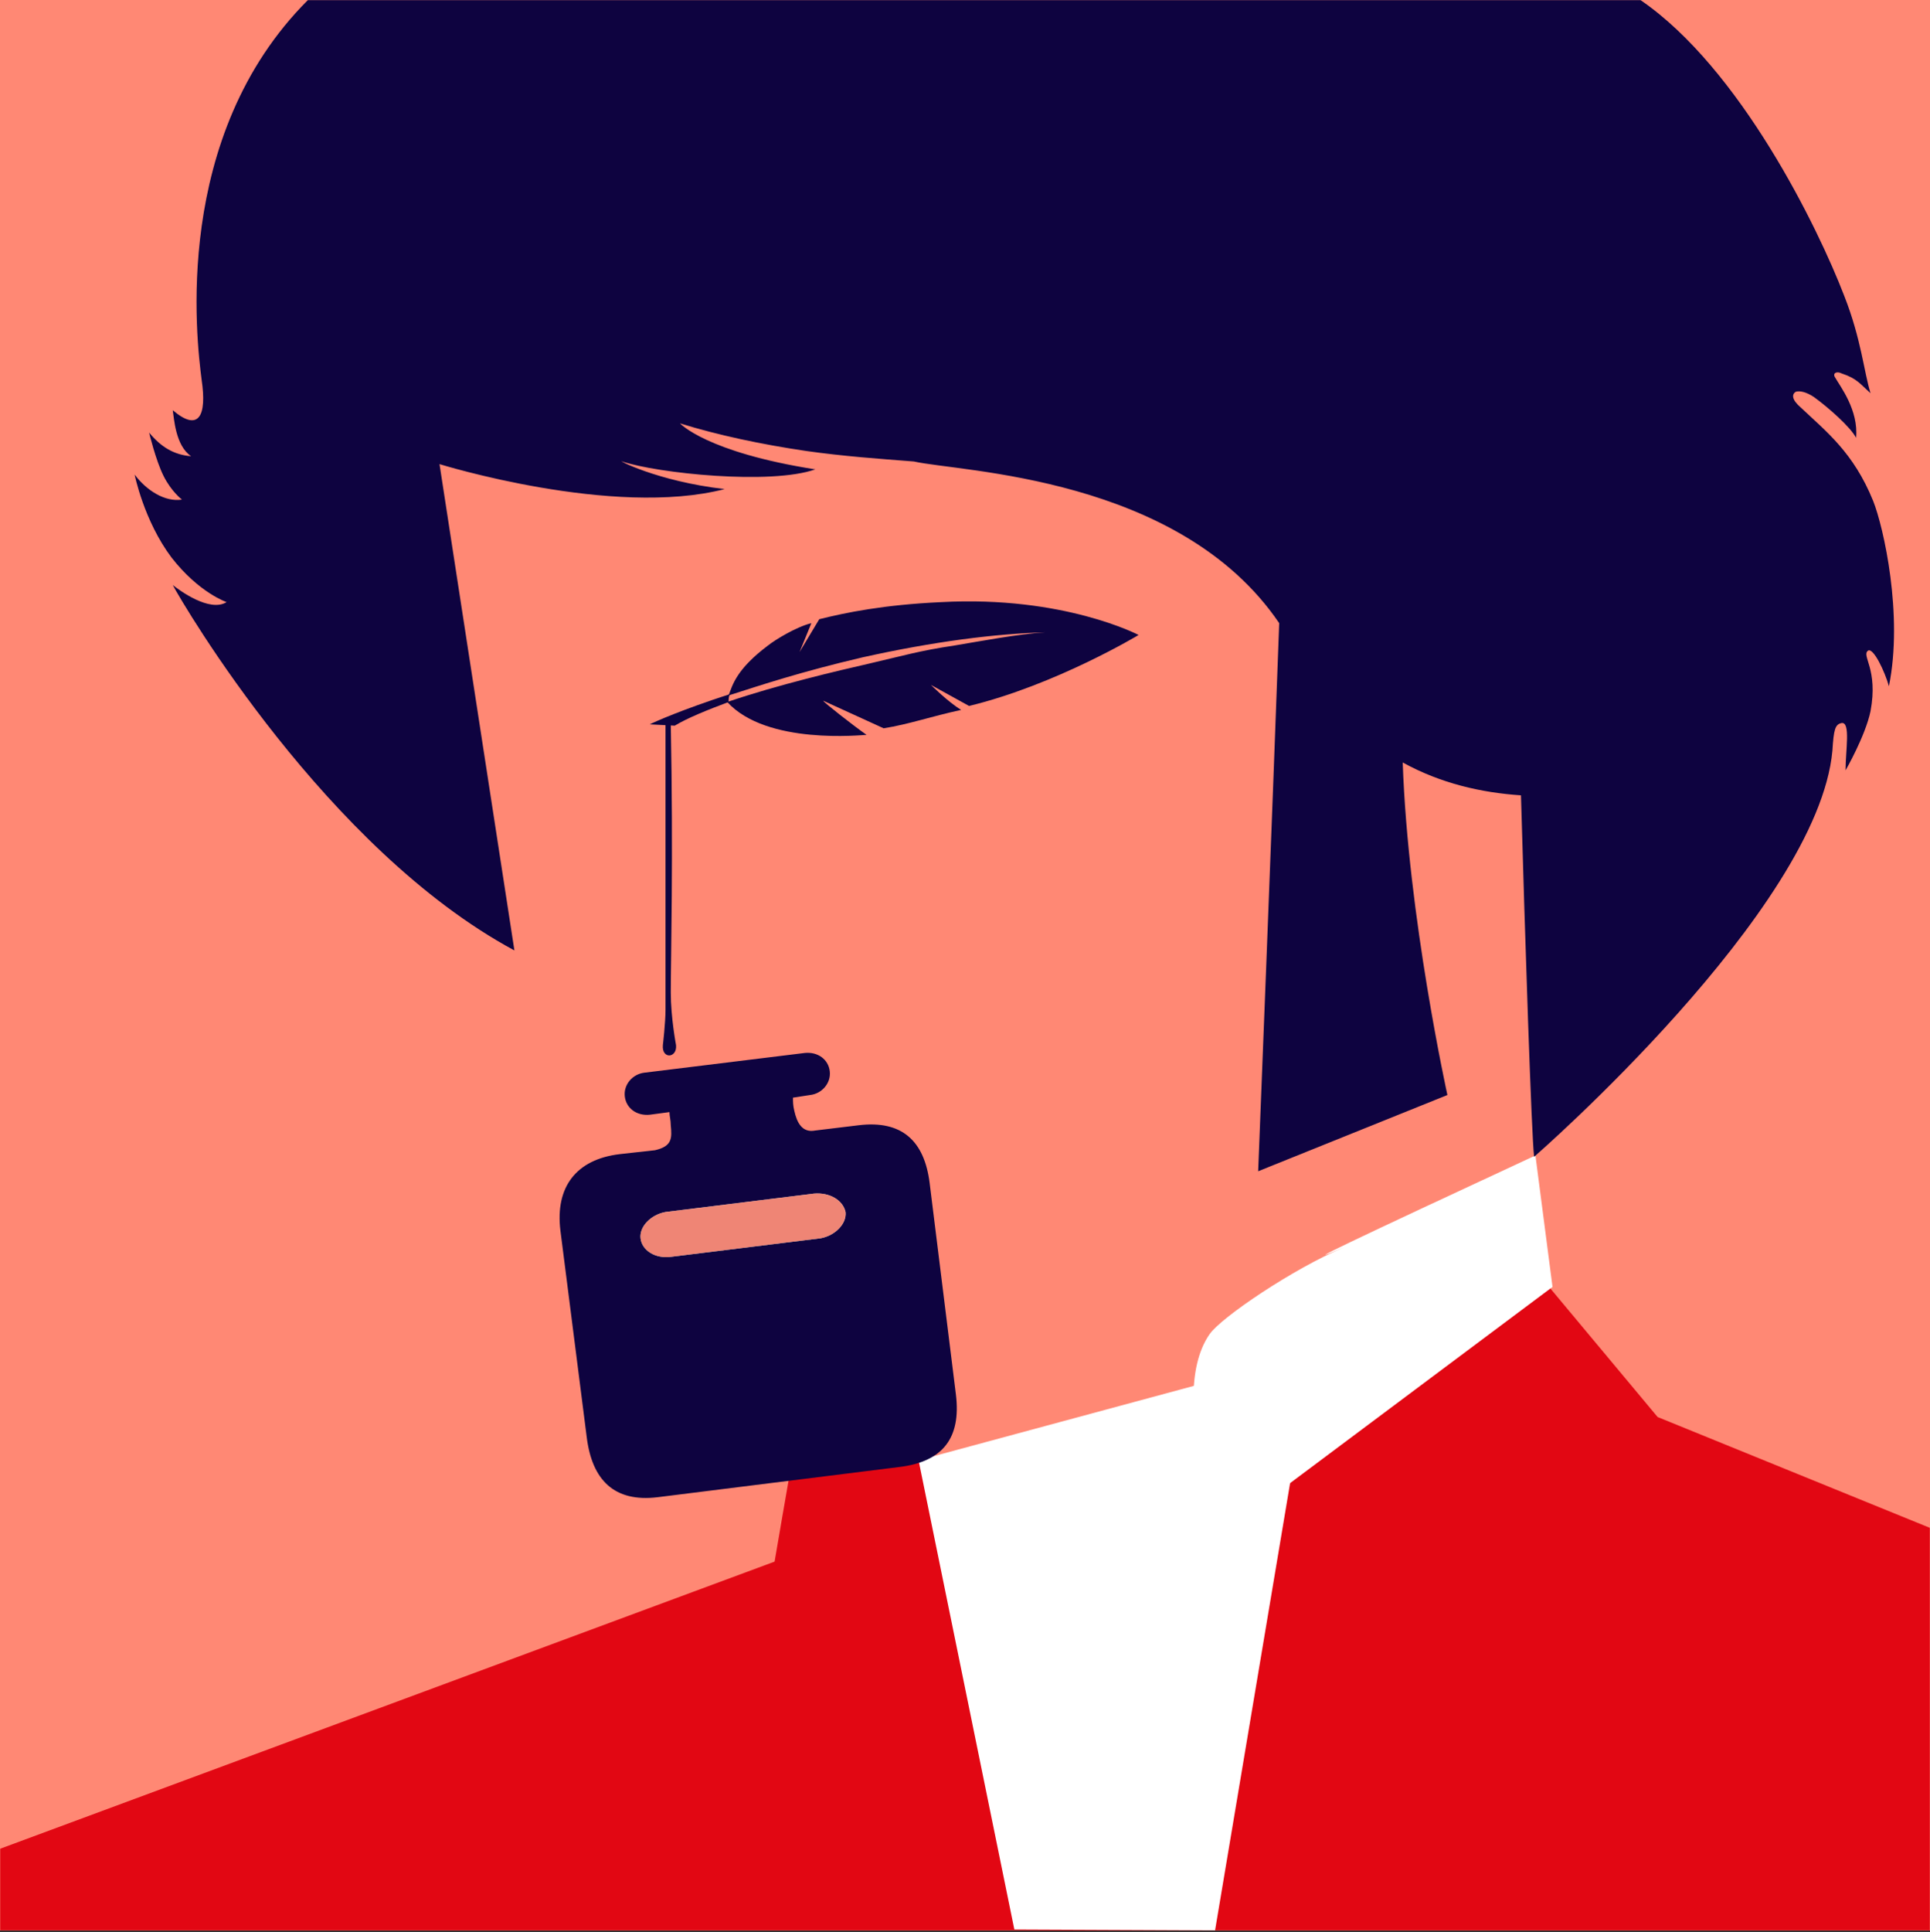 <?xml version="1.0" encoding="UTF-8"?>
<svg width="1000px" height="1001px" viewBox="0 0 1000 1001" version="1.1" xmlns="http://www.w3.org/2000/svg" xmlns:xlink="http://www.w3.org/1999/xlink">
    <rect x="0" y="0" width="1000" height="1001" fill="#333333" stroke="none"/>
    <title>bartlebys-notebook</title>
    <defs>
        <polygon id="path-1" points="0 0.705 1000 0.705 1000 375 0 375"></polygon>
    </defs>
    <g id="Page-1" stroke="none" stroke-width="1" fill="none" fill-rule="evenodd">
        <g id="Artboard" transform="translate(0, 1)">
            <g id="bartlebys-notebook" transform="translate(0, -1)">
                <polygon id="Fill-1" fill="#FF8874" points="0 999.996 1000 999.996 1000 -0.004 0 -0.004"></polygon>
                <g id="Group-25" transform="translate(0, 0.07)">
                    <g id="Group-4" transform="translate(0, 625)">
                        <mask id="mask-2" fill="white">
                            <use xlink:href="#path-1"></use>
                        </mask>
                        <g id="Clip-3"></g>
                        <path d="M797.606,0.715 C798.967,0.034 796.7,34.469 796.7,34.469 L858.883,108.973 L1000,166.397 L1000,375 L0,375 L0,332.632 L401.342,183.867 C401.342,183.867 427.215,32.034 429.257,32.716 C434.705,34.758 789.435,6.162 797.606,0.715" id="Fill-2" fill="#E20713" mask="url(#mask-2)"></path>
                    </g>
                    <polygon id="Fill-5" fill="#FFFFFF" points="470.11 727.845 525.564 999.409 629.571 999.866 684.582 672.014"></polygon>
                    <path d="M788.074,631.162 C746.541,671.333 705.009,694.482 705.009,694.482 L468.067,758.483 L310.107,753.036 L221.594,216.515 L218.87,188.6 L399.3,188.6 L399.3,160.684 L829.606,267.58 C835.734,325.453 828.926,352.007 817.351,410.561 C820.074,430.987 807.819,382.645 809.861,400.349 C819.393,503.84 801.011,629.119 788.074,631.162" id="Fill-7" fill="#FF8874"></path>
                    <path d="M290.361,637.289 C287.638,614.821 298.531,600.522 321,597.799 L339.383,595.757 C348.235,593.714 348.235,589.629 347.554,582.82 C347.554,580.097 346.873,578.054 346.873,576.012 L336.66,577.373 C329.851,578.054 324.404,573.969 323.724,567.841 C323.043,561.713 327.809,556.267 333.937,555.586 L417.002,545.373 C423.811,544.691 429.258,548.777 429.939,554.905 C430.619,561.032 425.853,566.479 419.726,567.16 L410.874,568.522 C410.874,570.564 410.874,572.607 411.555,575.331 C412.917,581.459 415.64,586.905 422.449,585.544 L444.918,582.82 C467.386,580.097 478.961,590.99 481.684,612.778 L495.301,722.397 C498.025,744.866 488.493,757.122 466.025,759.845 L340.745,775.505 C318.277,778.228 306.702,766.654 303.979,744.185 L290.361,637.289 Z" id="Fill-9" fill="#0E0340"></path>
                    <path d="M331.894,641.375 C331.214,635.247 337.341,629.119 344.83,627.758 L421.769,618.226 C429.938,617.544 436.748,621.63 438.11,627.758 C438.791,633.885 432.663,640.013 425.173,641.375 L348.236,650.907 C339.384,652.269 332.575,647.502 331.894,641.375" id="Fill-11" fill="#AAC8D9"></path>
                    <path d="M331.894,641.375 C331.214,635.247 337.341,629.119 344.83,627.758 L421.769,618.226 C429.938,617.544 436.748,621.63 438.11,627.758 C438.791,633.885 432.663,640.013 425.173,641.375 L348.236,650.907 C339.384,652.269 332.575,647.502 331.894,641.375" id="Fill-13" fill="#EF8575"></path>
                    <path d="M347.554,375.156 C348.916,443.925 347.554,497.031 347.554,514.053 C347.554,526.99 350.278,541.288 350.278,541.288 C350.958,548.096 342.788,548.778 343.469,541.288 C343.469,541.288 344.83,529.713 344.83,522.904 L344.83,375.156 C344.83,373.115 347.554,373.115 347.554,375.156" id="Fill-15" fill="#0E0340"></path>
                    <path d="M377.512,363.582 C366.618,367.667 356.405,371.752 349.596,375.837 L336.66,375.156 C339.384,373.795 353.001,367.667 378.193,359.496 C377.512,360.858 377.512,362.22 377.512,363.582" id="Fill-17" fill="#0E0340"></path>
                    <path d="M449.003,380.604 C446.961,380.604 397.257,386.05 376.832,363.583 C402.704,354.731 434.705,347.242 449.684,343.837 C467.386,339.751 476.238,337.029 494.621,334.305 C506.877,332.262 528.664,328.177 541.601,327.497 C515.728,328.177 483.727,332.262 446.961,340.433 C414.96,347.922 394.534,354.731 377.512,360.178 C379.555,354.731 381.598,346.561 397.939,334.305 C401.343,331.582 412.236,324.773 420.407,322.73 L414.279,337.709 L424.492,320.688 C438.109,317.284 457.855,313.198 487.813,311.836 C551.133,308.432 589.942,328.858 589.942,328.858 C589.942,328.858 547.048,354.731 502.11,365.625 L482.366,354.731 C482.366,354.731 491.217,363.583 498.025,367.667 C482.366,371.072 470.791,375.157 457.855,377.2 L426.535,362.901 C426.535,363.583 442.194,375.837 449.003,380.604" id="Fill-19" fill="#0E0340"></path>
                    <path d="M804.415,666.567 L666.88,769.378 C656.667,765.293 643.73,761.208 623.305,762.569 C617.857,738.739 614.453,708.781 626.709,691.079 C632.837,682.227 670.284,657.035 696.157,646.141 C668.923,657.716 700.242,642.737 795.563,598.481 L804.415,666.567 Z" id="Fill-21" fill="#FFFFFF"></path>
                    <path d="M970.546,259.409 C960.333,234.218 946.034,223.323 933.099,211.068 C928.332,206.982 928.332,204.26 930.375,202.897 C932.417,202.217 935.821,202.897 939.907,205.621 C947.397,211.068 958.971,221.281 961.694,226.727 C963.057,212.43 953.525,200.174 950.801,195.408 C949.439,193.365 951.482,192.004 954.205,193.365 C962.375,196.089 963.737,198.812 969.184,203.578 C965.779,192.684 964.418,175.663 955.567,153.194 C941.949,117.789 901.778,35.404 850.032,0 L159.496,0 C88.957,70.538 101.762,175.663 104.485,196.769 C107.209,215.153 103.124,224.004 89.506,212.43 C90.187,216.514 90.868,230.813 99.039,236.26 C90.187,235.579 83.379,231.494 77.251,224.004 C77.251,224.004 80.655,238.303 84.74,246.472 C88.826,254.643 94.273,258.728 94.273,258.728 C85.421,260.09 75.889,253.963 69.761,245.792 C69.761,245.792 74.527,269.622 88.826,288.686 C103.124,307.07 117.422,311.836 117.422,311.836 C108.571,317.283 92.911,305.708 89.506,302.984 C94.953,313.197 169.168,439.839 266.531,492.265 L227.722,240.345 C227.722,240.345 317.596,268.261 375.47,253.281 C340.065,249.196 318.958,237.622 322.362,238.983 C340.746,245.111 399.3,251.239 422.449,243.068 C365.938,234.218 352.32,219.238 352.32,219.238 C372.066,225.366 394.534,230.132 417.683,233.536 C436.748,236.26 455.812,237.622 473.514,238.983 C497.345,244.43 611.049,246.472 662.795,322.729 C659.391,418.051 651.901,606.65 651.901,606.65 L749.945,567.16 C749.945,567.16 729.52,474.562 726.796,394.901 C746.541,405.795 767.649,410.561 788.074,411.923 C790.116,484.095 793.521,588.267 794.883,599.161 C794.883,599.161 941.949,471.158 949.44,388.773 C950.12,377.88 950.801,375.156 954.205,374.475 C958.971,373.795 956.248,388.773 956.248,398.986 C956.248,398.986 966.461,381.284 969.184,368.347 C973.27,346.559 964.418,339.751 967.822,337.028 C970.546,334.985 976.674,347.922 978.716,355.411 C986.206,318.644 975.993,273.026 970.546,259.409" id="Fill-23" fill="#0E0340"></path>
                </g>
            </g>
        </g>
    </g>
</svg>